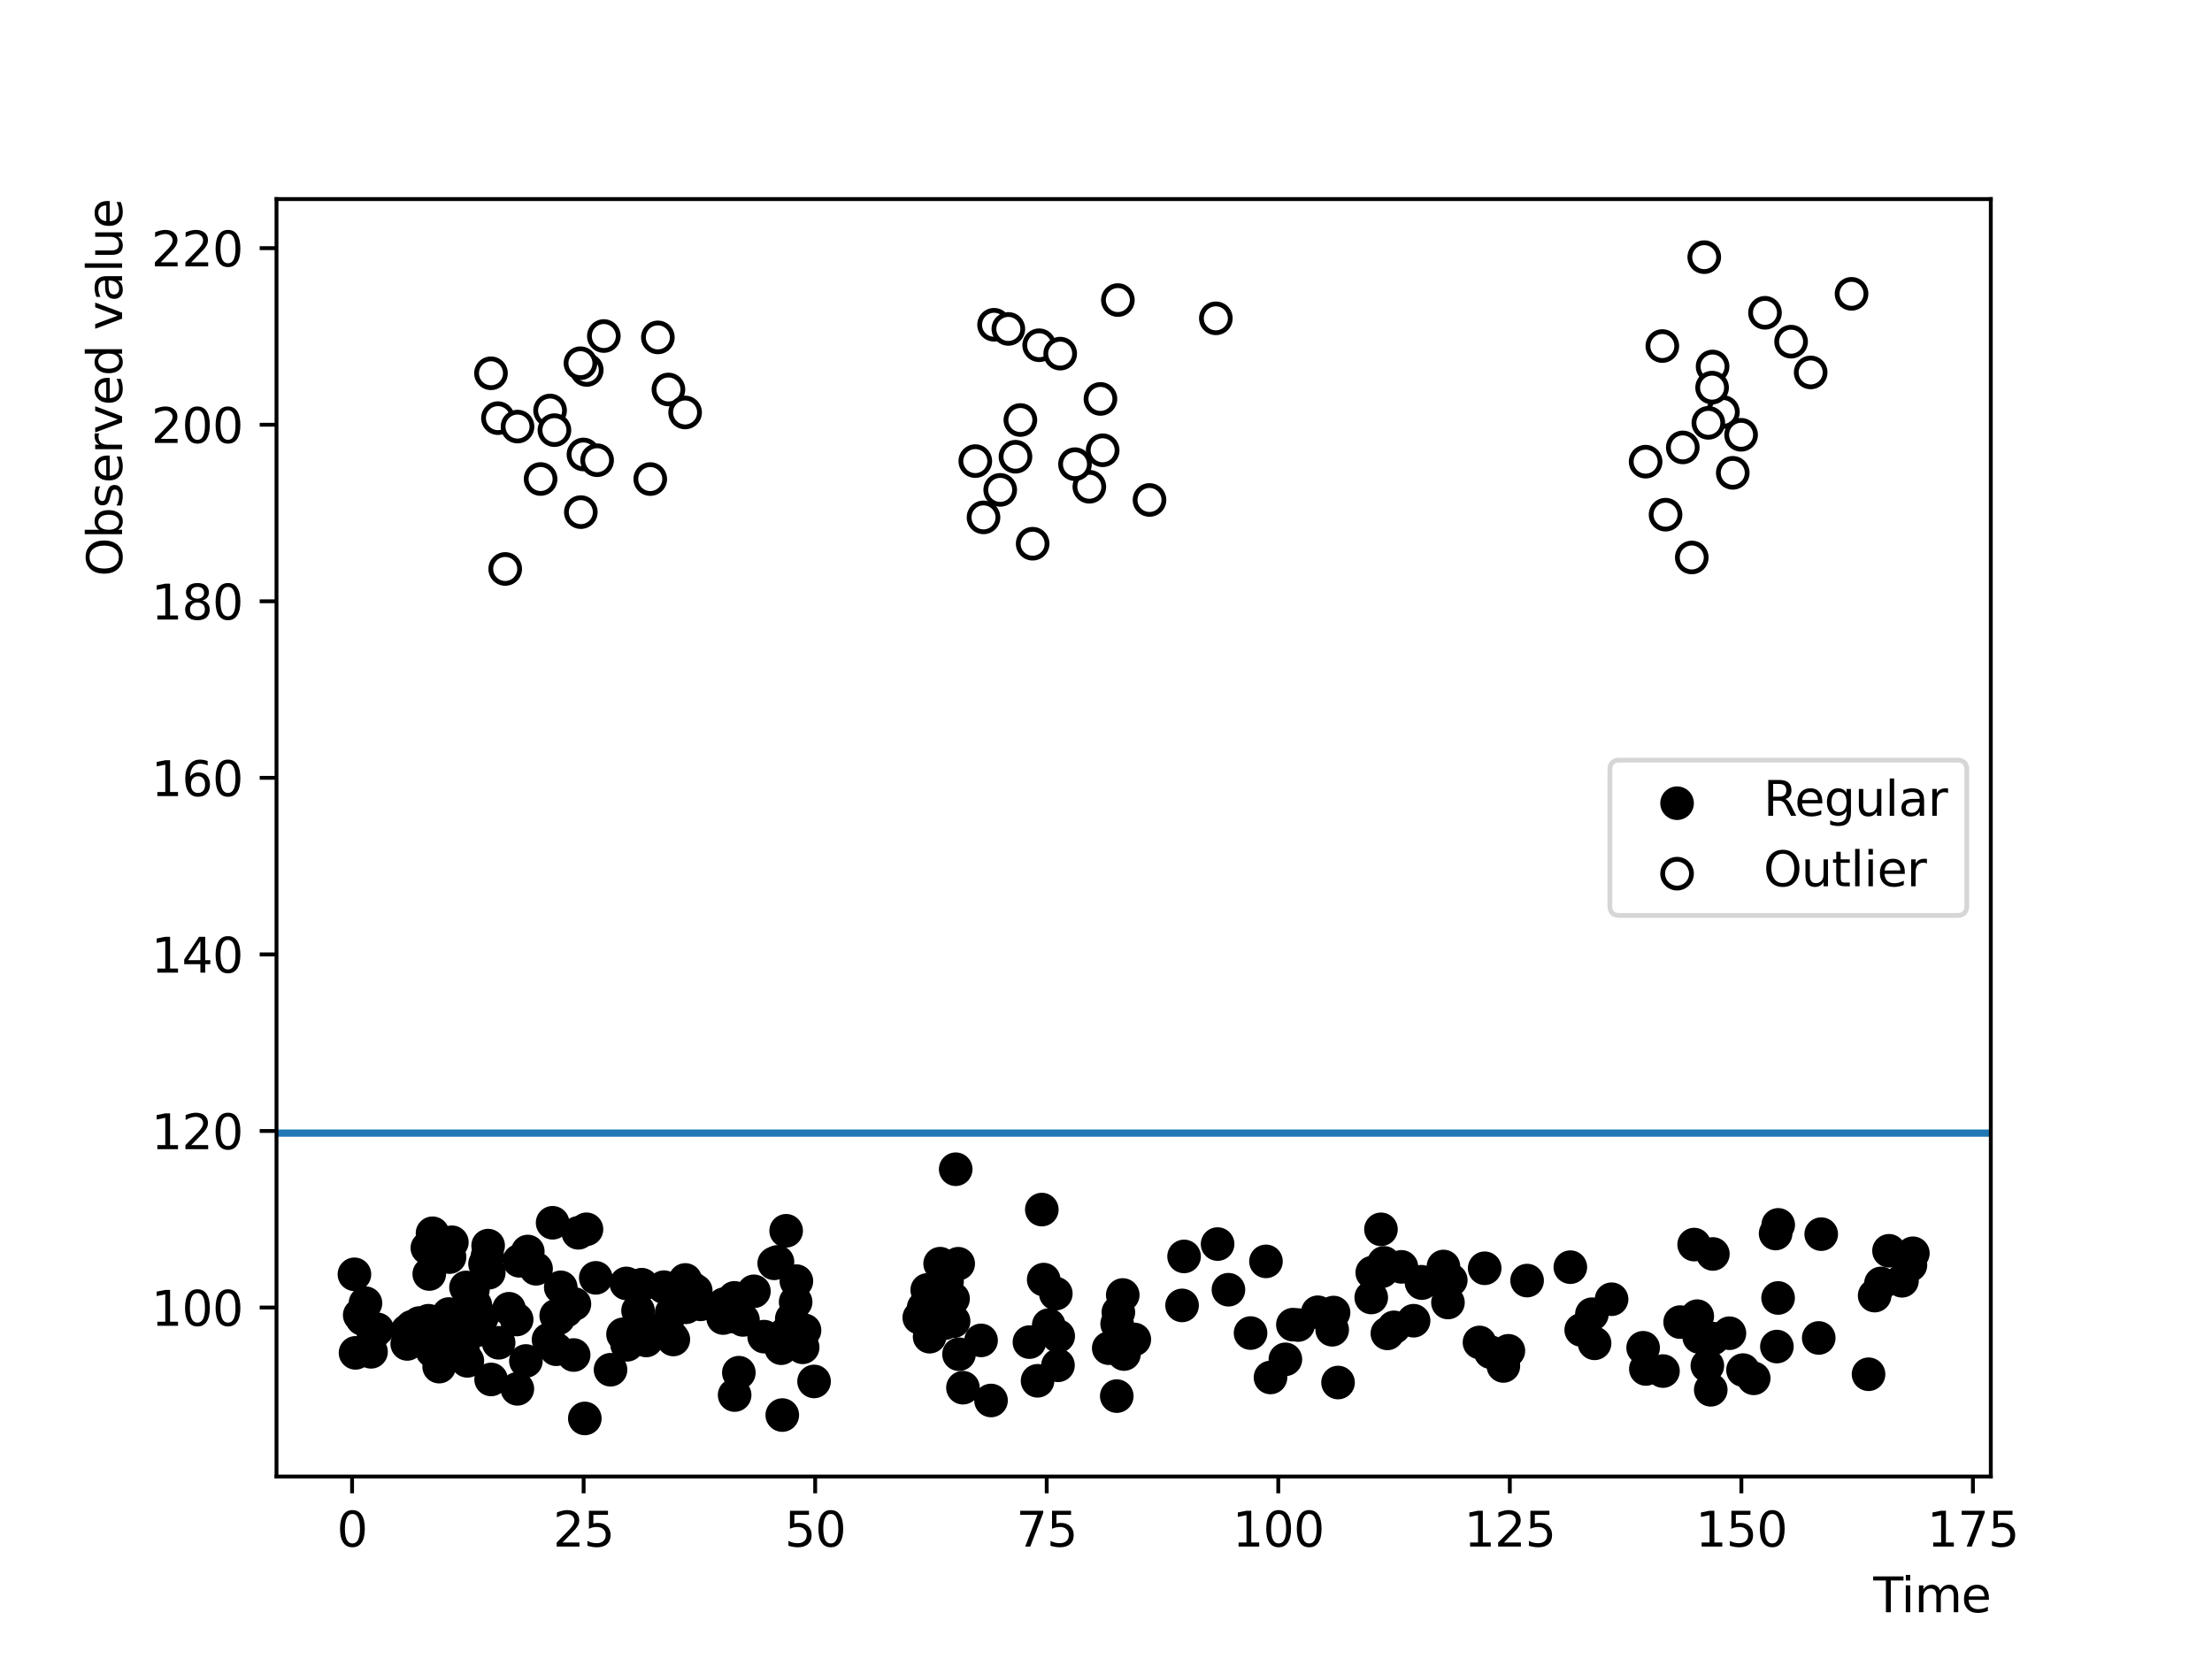 <?xml version="1.0" encoding="utf-8" standalone="no"?>
<!DOCTYPE svg PUBLIC "-//W3C//DTD SVG 1.1//EN"
  "http://www.w3.org/Graphics/SVG/1.1/DTD/svg11.dtd">
<svg xmlns:xlink="http://www.w3.org/1999/xlink" width="460.8pt" height="345.6pt" viewBox="0 0 460.8 345.6" xmlns="http://www.w3.org/2000/svg" version="1.1">
 <defs>
  <style type="text/css">*{stroke-linejoin: round; stroke-linecap: butt}</style>
 </defs>
 <g id="figure_1">
  <g id="patch_1">
   <path d="M 0 345.6 
L 460.8 345.6 
L 460.8 0 
L 0 0 
z
" style="fill: #ffffff"/>
  </g>
  <g id="axes_1">
   <g id="patch_2">
    <path d="M 57.6 307.584 
L 414.72 307.584 
L 414.72 41.472 
L 57.6 41.472 
z
" style="fill: #ffffff"/>
   </g>
   <g id="PathCollection_1">
    <defs>
     <path id="m9632a048ae" d="M 0 3 
C 0.796 3 1.559 2.684 2.121 2.121 
C 2.684 1.559 3 0.796 3 0 
C 3 -0.796 2.684 -1.559 2.121 -2.121 
C 1.559 -2.684 0.796 -3 0 -3 
C -0.796 -3 -1.559 -2.684 -2.121 -2.121 
C -2.684 -1.559 -3 -0.796 -3 0 
C -3 0.796 -2.684 1.559 -2.121 2.121 
C -1.559 2.684 -0.796 3 0 3 
z
" style="stroke: #000000"/>
    </defs>
    <g clip-path="url(#p2bd744129a)">
     <use xlink:href="#m9632a048ae" x="217.029" y="251.977" style="stroke: #000000"/>
     <use xlink:href="#m9632a048ae" x="289.015" y="277.771" style="stroke: #000000"/>
     <use xlink:href="#m9632a048ae" x="356.791" y="278.859" style="stroke: #000000"/>
     <use xlink:href="#m9632a048ae" x="327.129" y="263.974" style="stroke: #000000"/>
     <use xlink:href="#m9632a048ae" x="389.253" y="286.283" style="stroke: #000000"/>
     <use xlink:href="#m9632a048ae" x="353.974" y="278.526" style="stroke: #000000"/>
     <use xlink:href="#m9632a048ae" x="270.416" y="276.029" style="stroke: #000000"/>
     <use xlink:href="#m9632a048ae" x="192.411" y="272.402" style="stroke: #000000"/>
     <use xlink:href="#m9632a048ae" x="379.391" y="257.094" style="stroke: #000000"/>
     <use xlink:href="#m9632a048ae" x="342.861" y="285.181" style="stroke: #000000"/>
     <use xlink:href="#m9632a048ae" x="236.301" y="279.027" style="stroke: #000000"/>
     <use xlink:href="#m9632a048ae" x="301.635" y="271.337" style="stroke: #000000"/>
     <use xlink:href="#m9632a048ae" x="200.6" y="289.082" style="stroke: #000000"/>
     <use xlink:href="#m9632a048ae" x="329.394" y="277.048" style="stroke: #000000"/>
     <use xlink:href="#m9632a048ae" x="300.936" y="265.196" style="stroke: #000000"/>
     <use xlink:href="#m9632a048ae" x="355.671" y="284.5" style="stroke: #000000"/>
     <use xlink:href="#m9632a048ae" x="277.807" y="273.426" style="stroke: #000000"/>
     <use xlink:href="#m9632a048ae" x="197.288" y="266.906" style="stroke: #000000"/>
     <use xlink:href="#m9632a048ae" x="199.089" y="243.573" style="stroke: #000000"/>
     <use xlink:href="#m9632a048ae" x="232.643" y="290.834" style="stroke: #000000"/>
     <use xlink:href="#m9632a048ae" x="365.331" y="287.131" style="stroke: #000000"/>
     <use xlink:href="#m9632a048ae" x="193.161" y="268.72" style="stroke: #000000"/>
     <use xlink:href="#m9632a048ae" x="234.737" y="279.187" style="stroke: #000000"/>
     <use xlink:href="#m9632a048ae" x="332.179" y="279.84" style="stroke: #000000"/>
     <use xlink:href="#m9632a048ae" x="194.433" y="271.164" style="stroke: #000000"/>
     <use xlink:href="#m9632a048ae" x="378.874" y="278.718" style="stroke: #000000"/>
     <use xlink:href="#m9632a048ae" x="294.478" y="275.131" style="stroke: #000000"/>
     <use xlink:href="#m9632a048ae" x="342.296" y="280.765" style="stroke: #000000"/>
     <use xlink:href="#m9632a048ae" x="216.143" y="287.645" style="stroke: #000000"/>
     <use xlink:href="#m9632a048ae" x="396.222" y="266.813" style="stroke: #000000"/>
     <use xlink:href="#m9632a048ae" x="274.524" y="273.368" style="stroke: #000000"/>
     <use xlink:href="#m9632a048ae" x="255.905" y="268.673" style="stroke: #000000"/>
     <use xlink:href="#m9632a048ae" x="287.854" y="264.843" style="stroke: #000000"/>
     <use xlink:href="#m9632a048ae" x="219.948" y="269.484" style="stroke: #000000"/>
     <use xlink:href="#m9632a048ae" x="360.27" y="277.736" style="stroke: #000000"/>
     <use xlink:href="#m9632a048ae" x="288.318" y="263.078" style="stroke: #000000"/>
     <use xlink:href="#m9632a048ae" x="350.003" y="275.416" style="stroke: #000000"/>
     <use xlink:href="#m9632a048ae" x="353.572" y="274.181" style="stroke: #000000"/>
     <use xlink:href="#m9632a048ae" x="393.516" y="260.564" style="stroke: #000000"/>
     <use xlink:href="#m9632a048ae" x="391.83" y="267.363" style="stroke: #000000"/>
     <use xlink:href="#m9632a048ae" x="309.287" y="264.205" style="stroke: #000000"/>
     <use xlink:href="#m9632a048ae" x="264.668" y="286.951" style="stroke: #000000"/>
     <use xlink:href="#m9632a048ae" x="263.724" y="262.767" style="stroke: #000000"/>
     <use xlink:href="#m9632a048ae" x="217.421" y="266.562" style="stroke: #000000"/>
     <use xlink:href="#m9632a048ae" x="230.97" y="280.851" style="stroke: #000000"/>
     <use xlink:href="#m9632a048ae" x="370.409" y="270.389" style="stroke: #000000"/>
     <use xlink:href="#m9632a048ae" x="302.224" y="266.688" style="stroke: #000000"/>
     <use xlink:href="#m9632a048ae" x="193.656" y="278.459" style="stroke: #000000"/>
     <use xlink:href="#m9632a048ae" x="285.655" y="270.288" style="stroke: #000000"/>
     <use xlink:href="#m9632a048ae" x="290.391" y="276.512" style="stroke: #000000"/>
     <use xlink:href="#m9632a048ae" x="196.759" y="275.649" style="stroke: #000000"/>
     <use xlink:href="#m9632a048ae" x="300.698" y="263.833" style="stroke: #000000"/>
     <use xlink:href="#m9632a048ae" x="370.158" y="280.514" style="stroke: #000000"/>
     <use xlink:href="#m9632a048ae" x="313.181" y="284.552" style="stroke: #000000"/>
     <use xlink:href="#m9632a048ae" x="199.779" y="282.113" style="stroke: #000000"/>
     <use xlink:href="#m9632a048ae" x="232.977" y="273.374" style="stroke: #000000"/>
     <use xlink:href="#m9632a048ae" x="234.145" y="282.07" style="stroke: #000000"/>
     <use xlink:href="#m9632a048ae" x="318.122" y="266.769" style="stroke: #000000"/>
     <use xlink:href="#m9632a048ae" x="232.72" y="275.781" style="stroke: #000000"/>
     <use xlink:href="#m9632a048ae" x="204.375" y="279.229" style="stroke: #000000"/>
     <use xlink:href="#m9632a048ae" x="191.502" y="274.484" style="stroke: #000000"/>
     <use xlink:href="#m9632a048ae" x="346.43" y="285.62" style="stroke: #000000"/>
     <use xlink:href="#m9632a048ae" x="390.525" y="269.899" style="stroke: #000000"/>
     <use xlink:href="#m9632a048ae" x="296.099" y="267.012" style="stroke: #000000"/>
     <use xlink:href="#m9632a048ae" x="314.225" y="281.397" style="stroke: #000000"/>
     <use xlink:href="#m9632a048ae" x="253.648" y="259.163" style="stroke: #000000"/>
     <use xlink:href="#m9632a048ae" x="356.381" y="289.521" style="stroke: #000000"/>
     <use xlink:href="#m9632a048ae" x="199.612" y="263.26" style="stroke: #000000"/>
     <use xlink:href="#m9632a048ae" x="214.449" y="279.585" style="stroke: #000000"/>
     <use xlink:href="#m9632a048ae" x="308.204" y="279.656" style="stroke: #000000"/>
     <use xlink:href="#m9632a048ae" x="278.739" y="288.007" style="stroke: #000000"/>
     <use xlink:href="#m9632a048ae" x="277.521" y="277.013" style="stroke: #000000"/>
     <use xlink:href="#m9632a048ae" x="233.89" y="269.771" style="stroke: #000000"/>
     <use xlink:href="#m9632a048ae" x="285.867" y="265.107" style="stroke: #000000"/>
     <use xlink:href="#m9632a048ae" x="352.922" y="259.267" style="stroke: #000000"/>
     <use xlink:href="#m9632a048ae" x="291.941" y="263.911" style="stroke: #000000"/>
     <use xlink:href="#m9632a048ae" x="267.77" y="283.174" style="stroke: #000000"/>
     <use xlink:href="#m9632a048ae" x="195.844" y="263.246" style="stroke: #000000"/>
     <use xlink:href="#m9632a048ae" x="220.445" y="278.336" style="stroke: #000000"/>
     <use xlink:href="#m9632a048ae" x="220.398" y="284.418" style="stroke: #000000"/>
     <use xlink:href="#m9632a048ae" x="335.721" y="270.654" style="stroke: #000000"/>
     <use xlink:href="#m9632a048ae" x="198.655" y="275.224" style="stroke: #000000"/>
     <use xlink:href="#m9632a048ae" x="206.447" y="291.747" style="stroke: #000000"/>
     <use xlink:href="#m9632a048ae" x="260.514" y="277.701" style="stroke: #000000"/>
     <use xlink:href="#m9632a048ae" x="246.246" y="271.94" style="stroke: #000000"/>
     <use xlink:href="#m9632a048ae" x="310.535" y="281.686" style="stroke: #000000"/>
     <use xlink:href="#m9632a048ae" x="198.537" y="270.542" style="stroke: #000000"/>
     <use xlink:href="#m9632a048ae" x="218.471" y="276.039" style="stroke: #000000"/>
     <use xlink:href="#m9632a048ae" x="398.487" y="261.078" style="stroke: #000000"/>
     <use xlink:href="#m9632a048ae" x="246.665" y="261.738" style="stroke: #000000"/>
     <use xlink:href="#m9632a048ae" x="269.33" y="275.95" style="stroke: #000000"/>
     <use xlink:href="#m9632a048ae" x="397.981" y="263.526" style="stroke: #000000"/>
     <use xlink:href="#m9632a048ae" x="287.679" y="256.091" style="stroke: #000000"/>
     <use xlink:href="#m9632a048ae" x="331.618" y="273.777" style="stroke: #000000"/>
     <use xlink:href="#m9632a048ae" x="363.098" y="285.416" style="stroke: #000000"/>
     <use xlink:href="#m9632a048ae" x="356.821" y="261.224" style="stroke: #000000"/>
     <use xlink:href="#m9632a048ae" x="296.197" y="267.294" style="stroke: #000000"/>
     <use xlink:href="#m9632a048ae" x="370.435" y="255.165" style="stroke: #000000"/>
     <use xlink:href="#m9632a048ae" x="369.893" y="256.966" style="stroke: #000000"/>
     <use xlink:href="#m9632a048ae" x="197.329" y="273.852" style="stroke: #000000"/>
     <use xlink:href="#m9632a048ae" x="89.256" y="275.132" style="stroke: #000000"/>
     <use xlink:href="#m9632a048ae" x="74.935" y="273.965" style="stroke: #000000"/>
     <use xlink:href="#m9632a048ae" x="133.64" y="267.689" style="stroke: #000000"/>
     <use xlink:href="#m9632a048ae" x="115.856" y="281.075" style="stroke: #000000"/>
     <use xlink:href="#m9632a048ae" x="109.952" y="260.712" style="stroke: #000000"/>
     <use xlink:href="#m9632a048ae" x="144.944" y="268.895" style="stroke: #000000"/>
     <use xlink:href="#m9632a048ae" x="75.498" y="274.755" style="stroke: #000000"/>
     <use xlink:href="#m9632a048ae" x="94.132" y="258.785" style="stroke: #000000"/>
     <use xlink:href="#m9632a048ae" x="93.649" y="261.876" style="stroke: #000000"/>
     <use xlink:href="#m9632a048ae" x="167.211" y="280.673" style="stroke: #000000"/>
     <use xlink:href="#m9632a048ae" x="154.777" y="274.965" style="stroke: #000000"/>
     <use xlink:href="#m9632a048ae" x="99.031" y="271.881" style="stroke: #000000"/>
     <use xlink:href="#m9632a048ae" x="116.297" y="274.651" style="stroke: #000000"/>
     <use xlink:href="#m9632a048ae" x="100.37" y="274.479" style="stroke: #000000"/>
     <use xlink:href="#m9632a048ae" x="115.12" y="254.726" style="stroke: #000000"/>
     <use xlink:href="#m9632a048ae" x="121.828" y="295.488" style="stroke: #000000"/>
     <use xlink:href="#m9632a048ae" x="139.911" y="273.453" style="stroke: #000000"/>
     <use xlink:href="#m9632a048ae" x="108.179" y="262.646" style="stroke: #000000"/>
     <use xlink:href="#m9632a048ae" x="119.662" y="271.649" style="stroke: #000000"/>
     <use xlink:href="#m9632a048ae" x="165.747" y="271.229" style="stroke: #000000"/>
     <use xlink:href="#m9632a048ae" x="167.596" y="277.127" style="stroke: #000000"/>
     <use xlink:href="#m9632a048ae" x="90.524" y="278.862" style="stroke: #000000"/>
     <use xlink:href="#m9632a048ae" x="119.506" y="282.276" style="stroke: #000000"/>
     <use xlink:href="#m9632a048ae" x="84.835" y="279.965" style="stroke: #000000"/>
     <use xlink:href="#m9632a048ae" x="90.103" y="256.909" style="stroke: #000000"/>
     <use xlink:href="#m9632a048ae" x="77.296" y="281.606" style="stroke: #000000"/>
     <use xlink:href="#m9632a048ae" x="153.916" y="285.956" style="stroke: #000000"/>
     <use xlink:href="#m9632a048ae" x="92.184" y="279.815" style="stroke: #000000"/>
     <use xlink:href="#m9632a048ae" x="129.786" y="277.959" style="stroke: #000000"/>
     <use xlink:href="#m9632a048ae" x="117.945" y="273.058" style="stroke: #000000"/>
     <use xlink:href="#m9632a048ae" x="85.818" y="276.388" style="stroke: #000000"/>
     <use xlink:href="#m9632a048ae" x="84.87" y="277.223" style="stroke: #000000"/>
     <use xlink:href="#m9632a048ae" x="89.028" y="259.974" style="stroke: #000000"/>
     <use xlink:href="#m9632a048ae" x="101.817" y="265.129" style="stroke: #000000"/>
     <use xlink:href="#m9632a048ae" x="164.728" y="278.803" style="stroke: #000000"/>
     <use xlink:href="#m9632a048ae" x="153.038" y="290.614" style="stroke: #000000"/>
     <use xlink:href="#m9632a048ae" x="97.077" y="268.196" style="stroke: #000000"/>
     <use xlink:href="#m9632a048ae" x="99.337" y="277.134" style="stroke: #000000"/>
     <use xlink:href="#m9632a048ae" x="163.769" y="256.395" style="stroke: #000000"/>
     <use xlink:href="#m9632a048ae" x="73.833" y="265.461" style="stroke: #000000"/>
     <use xlink:href="#m9632a048ae" x="98.968" y="276.732" style="stroke: #000000"/>
     <use xlink:href="#m9632a048ae" x="161.283" y="263.176" style="stroke: #000000"/>
     <use xlink:href="#m9632a048ae" x="77.791" y="277.728" style="stroke: #000000"/>
     <use xlink:href="#m9632a048ae" x="159.181" y="278.446" style="stroke: #000000"/>
     <use xlink:href="#m9632a048ae" x="96.032" y="274.367" style="stroke: #000000"/>
     <use xlink:href="#m9632a048ae" x="145.936" y="271.718" style="stroke: #000000"/>
     <use xlink:href="#m9632a048ae" x="114.269" y="279.069" style="stroke: #000000"/>
     <use xlink:href="#m9632a048ae" x="140.271" y="279.04" style="stroke: #000000"/>
     <use xlink:href="#m9632a048ae" x="142.766" y="266.634" style="stroke: #000000"/>
     <use xlink:href="#m9632a048ae" x="144.039" y="268.264" style="stroke: #000000"/>
     <use xlink:href="#m9632a048ae" x="120.48" y="256.816" style="stroke: #000000"/>
     <use xlink:href="#m9632a048ae" x="90.063" y="281.417" style="stroke: #000000"/>
     <use xlink:href="#m9632a048ae" x="134.634" y="279.247" style="stroke: #000000"/>
     <use xlink:href="#m9632a048ae" x="161.962" y="262.88" style="stroke: #000000"/>
     <use xlink:href="#m9632a048ae" x="115.867" y="274.071" style="stroke: #000000"/>
     <use xlink:href="#m9632a048ae" x="162.738" y="280.856" style="stroke: #000000"/>
     <use xlink:href="#m9632a048ae" x="139.883" y="278.476" style="stroke: #000000"/>
     <use xlink:href="#m9632a048ae" x="78.586" y="276.914" style="stroke: #000000"/>
     <use xlink:href="#m9632a048ae" x="98.526" y="268.62" style="stroke: #000000"/>
     <use xlink:href="#m9632a048ae" x="74.064" y="281.826" style="stroke: #000000"/>
     <use xlink:href="#m9632a048ae" x="133.703" y="267.64" style="stroke: #000000"/>
     <use xlink:href="#m9632a048ae" x="95.287" y="279.525" style="stroke: #000000"/>
     <use xlink:href="#m9632a048ae" x="122.175" y="256.082" style="stroke: #000000"/>
     <use xlink:href="#m9632a048ae" x="164.946" y="274.722" style="stroke: #000000"/>
     <use xlink:href="#m9632a048ae" x="152.036" y="274.272" style="stroke: #000000"/>
     <use xlink:href="#m9632a048ae" x="91.486" y="284.693" style="stroke: #000000"/>
     <use xlink:href="#m9632a048ae" x="130.642" y="280.147" style="stroke: #000000"/>
     <use xlink:href="#m9632a048ae" x="101.535" y="261.724" style="stroke: #000000"/>
     <use xlink:href="#m9632a048ae" x="107.772" y="289.321" style="stroke: #000000"/>
     <use xlink:href="#m9632a048ae" x="101.687" y="259.486" style="stroke: #000000"/>
     <use xlink:href="#m9632a048ae" x="116.815" y="268.176" style="stroke: #000000"/>
     <use xlink:href="#m9632a048ae" x="150.645" y="274.572" style="stroke: #000000"/>
     <use xlink:href="#m9632a048ae" x="96.491" y="281.496" style="stroke: #000000"/>
     <use xlink:href="#m9632a048ae" x="109.552" y="283.514" style="stroke: #000000"/>
     <use xlink:href="#m9632a048ae" x="102.305" y="287.364" style="stroke: #000000"/>
     <use xlink:href="#m9632a048ae" x="132.919" y="273.029" style="stroke: #000000"/>
     <use xlink:href="#m9632a048ae" x="165.903" y="266.883" style="stroke: #000000"/>
     <use xlink:href="#m9632a048ae" x="106.037" y="272.638" style="stroke: #000000"/>
     <use xlink:href="#m9632a048ae" x="157.051" y="269.004" style="stroke: #000000"/>
     <use xlink:href="#m9632a048ae" x="138.307" y="268.139" style="stroke: #000000"/>
     <use xlink:href="#m9632a048ae" x="137.884" y="276.826" style="stroke: #000000"/>
     <use xlink:href="#m9632a048ae" x="132.321" y="277.459" style="stroke: #000000"/>
     <use xlink:href="#m9632a048ae" x="124.113" y="266.2" style="stroke: #000000"/>
     <use xlink:href="#m9632a048ae" x="142.902" y="272.332" style="stroke: #000000"/>
     <use xlink:href="#m9632a048ae" x="127.185" y="285.342" style="stroke: #000000"/>
     <use xlink:href="#m9632a048ae" x="162.964" y="294.783" style="stroke: #000000"/>
     <use xlink:href="#m9632a048ae" x="152.997" y="270.371" style="stroke: #000000"/>
     <use xlink:href="#m9632a048ae" x="89.421" y="265.4" style="stroke: #000000"/>
     <use xlink:href="#m9632a048ae" x="76.134" y="271.474" style="stroke: #000000"/>
     <use xlink:href="#m9632a048ae" x="103.876" y="279.726" style="stroke: #000000"/>
     <use xlink:href="#m9632a048ae" x="150.837" y="271.675" style="stroke: #000000"/>
     <use xlink:href="#m9632a048ae" x="107.632" y="274.877" style="stroke: #000000"/>
     <use xlink:href="#m9632a048ae" x="111.673" y="264.314" style="stroke: #000000"/>
     <use xlink:href="#m9632a048ae" x="130.478" y="267.362" style="stroke: #000000"/>
     <use xlink:href="#m9632a048ae" x="93.499" y="273.737" style="stroke: #000000"/>
     <use xlink:href="#m9632a048ae" x="87.334" y="275.611" style="stroke: #000000"/>
     <use xlink:href="#m9632a048ae" x="101.043" y="263.302" style="stroke: #000000"/>
     <use xlink:href="#m9632a048ae" x="163.58" y="277.846" style="stroke: #000000"/>
     <use xlink:href="#m9632a048ae" x="97.359" y="283.492" style="stroke: #000000"/>
     <use xlink:href="#m9632a048ae" x="169.586" y="287.779" style="stroke: #000000"/>
    </g>
   </g>
   <g id="PathCollection_2">
    <defs>
     <path id="mab797da2e3" d="M 0 3 
C 0.796 3 1.559 2.684 2.121 2.121 
C 2.684 1.559 3 0.796 3 0 
C 3 -0.796 2.684 -1.559 2.121 -2.121 
C 1.559 -2.684 0.796 -3 0 -3 
C -0.796 -3 -1.559 -2.684 -2.121 -2.121 
C -2.684 -1.559 -3 -0.796 -3 0 
C -3 0.796 -2.684 1.559 -2.121 2.121 
C -1.559 2.684 -0.796 3 0 3 
z
" style="stroke: #000000"/>
    </defs>
    <g clip-path="url(#p2bd744129a)">
     <use xlink:href="#mab797da2e3" x="358.918" y="85.825" style="fill: #ffffff; stroke: #000000"/>
     <use xlink:href="#mab797da2e3" x="122.235" y="77.07" style="fill: #ffffff; stroke: #000000"/>
     <use xlink:href="#mab797da2e3" x="367.679" y="65.161" style="fill: #ffffff; stroke: #000000"/>
     <use xlink:href="#mab797da2e3" x="226.93" y="101.4" style="fill: #ffffff; stroke: #000000"/>
     <use xlink:href="#mab797da2e3" x="139.248" y="81.137" style="fill: #ffffff; stroke: #000000"/>
     <use xlink:href="#mab797da2e3" x="215.121" y="113.267" style="fill: #ffffff; stroke: #000000"/>
     <use xlink:href="#mab797da2e3" x="350.557" y="93.203" style="fill: #ffffff; stroke: #000000"/>
     <use xlink:href="#mab797da2e3" x="239.464" y="104.151" style="fill: #ffffff; stroke: #000000"/>
     <use xlink:href="#mab797da2e3" x="121.546" y="94.675" style="fill: #ffffff; stroke: #000000"/>
     <use xlink:href="#mab797da2e3" x="355.882" y="88.085" style="fill: #ffffff; stroke: #000000"/>
     <use xlink:href="#mab797da2e3" x="114.594" y="85.515" style="fill: #ffffff; stroke: #000000"/>
     <use xlink:href="#mab797da2e3" x="207.081" y="67.656" style="fill: #ffffff; stroke: #000000"/>
     <use xlink:href="#mab797da2e3" x="253.284" y="66.312" style="fill: #ffffff; stroke: #000000"/>
     <use xlink:href="#mab797da2e3" x="362.703" y="90.574" style="fill: #ffffff; stroke: #000000"/>
     <use xlink:href="#mab797da2e3" x="102.281" y="77.761" style="fill: #ffffff; stroke: #000000"/>
     <use xlink:href="#mab797da2e3" x="342.812" y="96.172" style="fill: #ffffff; stroke: #000000"/>
     <use xlink:href="#mab797da2e3" x="229.708" y="93.8" style="fill: #ffffff; stroke: #000000"/>
     <use xlink:href="#mab797da2e3" x="120.998" y="106.688" style="fill: #ffffff; stroke: #000000"/>
     <use xlink:href="#mab797da2e3" x="373.117" y="71.177" style="fill: #ffffff; stroke: #000000"/>
     <use xlink:href="#mab797da2e3" x="208.362" y="102.052" style="fill: #ffffff; stroke: #000000"/>
     <use xlink:href="#mab797da2e3" x="229.243" y="83.103" style="fill: #ffffff; stroke: #000000"/>
     <use xlink:href="#mab797da2e3" x="360.968" y="98.5" style="fill: #ffffff; stroke: #000000"/>
     <use xlink:href="#mab797da2e3" x="103.73" y="87.108" style="fill: #ffffff; stroke: #000000"/>
     <use xlink:href="#mab797da2e3" x="124.391" y="95.872" style="fill: #ffffff; stroke: #000000"/>
     <use xlink:href="#mab797da2e3" x="377.198" y="77.585" style="fill: #ffffff; stroke: #000000"/>
     <use xlink:href="#mab797da2e3" x="210.056" y="68.521" style="fill: #ffffff; stroke: #000000"/>
     <use xlink:href="#mab797da2e3" x="356.765" y="76.348" style="fill: #ffffff; stroke: #000000"/>
     <use xlink:href="#mab797da2e3" x="107.812" y="88.863" style="fill: #ffffff; stroke: #000000"/>
     <use xlink:href="#mab797da2e3" x="223.94" y="96.699" style="fill: #ffffff; stroke: #000000"/>
     <use xlink:href="#mab797da2e3" x="203.171" y="96.056" style="fill: #ffffff; stroke: #000000"/>
     <use xlink:href="#mab797da2e3" x="232.874" y="62.506" style="fill: #ffffff; stroke: #000000"/>
     <use xlink:href="#mab797da2e3" x="346.966" y="107.217" style="fill: #ffffff; stroke: #000000"/>
     <use xlink:href="#mab797da2e3" x="216.477" y="71.921" style="fill: #ffffff; stroke: #000000"/>
     <use xlink:href="#mab797da2e3" x="212.562" y="87.497" style="fill: #ffffff; stroke: #000000"/>
     <use xlink:href="#mab797da2e3" x="142.722" y="85.924" style="fill: #ffffff; stroke: #000000"/>
     <use xlink:href="#mab797da2e3" x="105.245" y="118.525" style="fill: #ffffff; stroke: #000000"/>
     <use xlink:href="#mab797da2e3" x="211.544" y="95.147" style="fill: #ffffff; stroke: #000000"/>
     <use xlink:href="#mab797da2e3" x="125.789" y="70.001" style="fill: #ffffff; stroke: #000000"/>
     <use xlink:href="#mab797da2e3" x="352.429" y="116.132" style="fill: #ffffff; stroke: #000000"/>
     <use xlink:href="#mab797da2e3" x="220.859" y="73.668" style="fill: #ffffff; stroke: #000000"/>
     <use xlink:href="#mab797da2e3" x="135.462" y="99.798" style="fill: #ffffff; stroke: #000000"/>
     <use xlink:href="#mab797da2e3" x="115.498" y="89.606" style="fill: #ffffff; stroke: #000000"/>
     <use xlink:href="#mab797da2e3" x="385.711" y="61.209" style="fill: #ffffff; stroke: #000000"/>
     <use xlink:href="#mab797da2e3" x="356.662" y="80.75" style="fill: #ffffff; stroke: #000000"/>
     <use xlink:href="#mab797da2e3" x="112.617" y="99.786" style="fill: #ffffff; stroke: #000000"/>
     <use xlink:href="#mab797da2e3" x="355.029" y="53.568" style="fill: #ffffff; stroke: #000000"/>
     <use xlink:href="#mab797da2e3" x="120.919" y="75.669" style="fill: #ffffff; stroke: #000000"/>
     <use xlink:href="#mab797da2e3" x="204.885" y="107.779" style="fill: #ffffff; stroke: #000000"/>
     <use xlink:href="#mab797da2e3" x="346.294" y="72.087" style="fill: #ffffff; stroke: #000000"/>
     <use xlink:href="#mab797da2e3" x="137.044" y="70.285" style="fill: #ffffff; stroke: #000000"/>
    </g>
   </g>
   <g id="matplotlib.axis_1">
    <g id="xtick_1">
     <g id="line2d_1">
      <defs>
       <path id="m72091ffd8e" d="M 0 0 
L 0 3.5 
" style="stroke: #000000; stroke-width: 0.8"/>
      </defs>
      <g>
       <use xlink:href="#m72091ffd8e" x="73.344" y="307.584" style="stroke: #000000; stroke-width: 0.8"/>
      </g>
     </g>
     <g id="text_1">
      <!-- 0 -->
      <g transform="translate(70.163 322.182) scale(0.1 -0.1)">
       <defs>
        <path id="DejaVuSans-30" d="M 2034 4250 
Q 1547 4250 1301 3770 
Q 1056 3291 1056 2328 
Q 1056 1369 1301 889 
Q 1547 409 2034 409 
Q 2525 409 2770 889 
Q 3016 1369 3016 2328 
Q 3016 3291 2770 3770 
Q 2525 4250 2034 4250 
z
M 2034 4750 
Q 2819 4750 3233 4129 
Q 3647 3509 3647 2328 
Q 3647 1150 3233 529 
Q 2819 -91 2034 -91 
Q 1250 -91 836 529 
Q 422 1150 422 2328 
Q 422 3509 836 4129 
Q 1250 4750 2034 4750 
z
" transform="scale(0.016)"/>
       </defs>
       <use xlink:href="#DejaVuSans-30"/>
      </g>
     </g>
    </g>
    <g id="xtick_2">
     <g id="line2d_2">
      <g>
       <use xlink:href="#m72091ffd8e" x="121.58" y="307.584" style="stroke: #000000; stroke-width: 0.8"/>
      </g>
     </g>
     <g id="text_2">
      <!-- 25 -->
      <g transform="translate(115.217 322.182) scale(0.1 -0.1)">
       <defs>
        <path id="DejaVuSans-32" d="M 1228 531 
L 3431 531 
L 3431 0 
L 469 0 
L 469 531 
Q 828 903 1448 1529 
Q 2069 2156 2228 2338 
Q 2531 2678 2651 2914 
Q 2772 3150 2772 3378 
Q 2772 3750 2511 3984 
Q 2250 4219 1831 4219 
Q 1534 4219 1204 4116 
Q 875 4013 500 3803 
L 500 4441 
Q 881 4594 1212 4672 
Q 1544 4750 1819 4750 
Q 2544 4750 2975 4387 
Q 3406 4025 3406 3419 
Q 3406 3131 3298 2873 
Q 3191 2616 2906 2266 
Q 2828 2175 2409 1742 
Q 1991 1309 1228 531 
z
" transform="scale(0.016)"/>
        <path id="DejaVuSans-35" d="M 691 4666 
L 3169 4666 
L 3169 4134 
L 1269 4134 
L 1269 2991 
Q 1406 3038 1543 3061 
Q 1681 3084 1819 3084 
Q 2600 3084 3056 2656 
Q 3513 2228 3513 1497 
Q 3513 744 3044 326 
Q 2575 -91 1722 -91 
Q 1428 -91 1123 -41 
Q 819 9 494 109 
L 494 744 
Q 775 591 1075 516 
Q 1375 441 1709 441 
Q 2250 441 2565 725 
Q 2881 1009 2881 1497 
Q 2881 1984 2565 2268 
Q 2250 2553 1709 2553 
Q 1456 2553 1204 2497 
Q 953 2441 691 2322 
L 691 4666 
z
" transform="scale(0.016)"/>
       </defs>
       <use xlink:href="#DejaVuSans-32"/>
       <use xlink:href="#DejaVuSans-35" x="63.623"/>
      </g>
     </g>
    </g>
    <g id="xtick_3">
     <g id="line2d_3">
      <g>
       <use xlink:href="#m72091ffd8e" x="169.816" y="307.584" style="stroke: #000000; stroke-width: 0.8"/>
      </g>
     </g>
     <g id="text_3">
      <!-- 50 -->
      <g transform="translate(163.453 322.182) scale(0.1 -0.1)">
       <use xlink:href="#DejaVuSans-35"/>
       <use xlink:href="#DejaVuSans-30" x="63.623"/>
      </g>
     </g>
    </g>
    <g id="xtick_4">
     <g id="line2d_4">
      <g>
       <use xlink:href="#m72091ffd8e" x="218.051" y="307.584" style="stroke: #000000; stroke-width: 0.8"/>
      </g>
     </g>
     <g id="text_4">
      <!-- 75 -->
      <g transform="translate(211.689 322.182) scale(0.1 -0.1)">
       <defs>
        <path id="DejaVuSans-37" d="M 525 4666 
L 3525 4666 
L 3525 4397 
L 1831 0 
L 1172 0 
L 2766 4134 
L 525 4134 
L 525 4666 
z
" transform="scale(0.016)"/>
       </defs>
       <use xlink:href="#DejaVuSans-37"/>
       <use xlink:href="#DejaVuSans-35" x="63.623"/>
      </g>
     </g>
    </g>
    <g id="xtick_5">
     <g id="line2d_5">
      <g>
       <use xlink:href="#m72091ffd8e" x="266.287" y="307.584" style="stroke: #000000; stroke-width: 0.8"/>
      </g>
     </g>
     <g id="text_5">
      <!-- 100 -->
      <g transform="translate(256.744 322.182) scale(0.1 -0.1)">
       <defs>
        <path id="DejaVuSans-31" d="M 794 531 
L 1825 531 
L 1825 4091 
L 703 3866 
L 703 4441 
L 1819 4666 
L 2450 4666 
L 2450 531 
L 3481 531 
L 3481 0 
L 794 0 
L 794 531 
z
" transform="scale(0.016)"/>
       </defs>
       <use xlink:href="#DejaVuSans-31"/>
       <use xlink:href="#DejaVuSans-30" x="63.623"/>
       <use xlink:href="#DejaVuSans-30" x="127.246"/>
      </g>
     </g>
    </g>
    <g id="xtick_6">
     <g id="line2d_6">
      <g>
       <use xlink:href="#m72091ffd8e" x="314.523" y="307.584" style="stroke: #000000; stroke-width: 0.8"/>
      </g>
     </g>
     <g id="text_6">
      <!-- 125 -->
      <g transform="translate(304.979 322.182) scale(0.1 -0.1)">
       <use xlink:href="#DejaVuSans-31"/>
       <use xlink:href="#DejaVuSans-32" x="63.623"/>
       <use xlink:href="#DejaVuSans-35" x="127.246"/>
      </g>
     </g>
    </g>
    <g id="xtick_7">
     <g id="line2d_7">
      <g>
       <use xlink:href="#m72091ffd8e" x="362.759" y="307.584" style="stroke: #000000; stroke-width: 0.8"/>
      </g>
     </g>
     <g id="text_7">
      <!-- 150 -->
      <g transform="translate(353.215 322.182) scale(0.1 -0.1)">
       <use xlink:href="#DejaVuSans-31"/>
       <use xlink:href="#DejaVuSans-35" x="63.623"/>
       <use xlink:href="#DejaVuSans-30" x="127.246"/>
      </g>
     </g>
    </g>
    <g id="xtick_8">
     <g id="line2d_8">
      <g>
       <use xlink:href="#m72091ffd8e" x="410.995" y="307.584" style="stroke: #000000; stroke-width: 0.8"/>
      </g>
     </g>
     <g id="text_8">
      <!-- 175 -->
      <g transform="translate(401.451 322.182) scale(0.1 -0.1)">
       <use xlink:href="#DejaVuSans-31"/>
       <use xlink:href="#DejaVuSans-37" x="63.623"/>
       <use xlink:href="#DejaVuSans-35" x="127.246"/>
      </g>
     </g>
    </g>
    <g id="text_9">
     <!-- Time -->
     <g transform="translate(390.253 335.861) scale(0.1 -0.1)">
      <defs>
       <path id="DejaVuSans-54" d="M -19 4666 
L 3928 4666 
L 3928 4134 
L 2272 4134 
L 2272 0 
L 1638 0 
L 1638 4134 
L -19 4134 
L -19 4666 
z
" transform="scale(0.016)"/>
       <path id="DejaVuSans-69" d="M 603 3500 
L 1178 3500 
L 1178 0 
L 603 0 
L 603 3500 
z
M 603 4863 
L 1178 4863 
L 1178 4134 
L 603 4134 
L 603 4863 
z
" transform="scale(0.016)"/>
       <path id="DejaVuSans-6d" d="M 3328 2828 
Q 3544 3216 3844 3400 
Q 4144 3584 4550 3584 
Q 5097 3584 5394 3201 
Q 5691 2819 5691 2113 
L 5691 0 
L 5113 0 
L 5113 2094 
Q 5113 2597 4934 2840 
Q 4756 3084 4391 3084 
Q 3944 3084 3684 2787 
Q 3425 2491 3425 1978 
L 3425 0 
L 2847 0 
L 2847 2094 
Q 2847 2600 2669 2842 
Q 2491 3084 2119 3084 
Q 1678 3084 1418 2786 
Q 1159 2488 1159 1978 
L 1159 0 
L 581 0 
L 581 3500 
L 1159 3500 
L 1159 2956 
Q 1356 3278 1631 3431 
Q 1906 3584 2284 3584 
Q 2666 3584 2933 3390 
Q 3200 3197 3328 2828 
z
" transform="scale(0.016)"/>
       <path id="DejaVuSans-65" d="M 3597 1894 
L 3597 1613 
L 953 1613 
Q 991 1019 1311 708 
Q 1631 397 2203 397 
Q 2534 397 2845 478 
Q 3156 559 3463 722 
L 3463 178 
Q 3153 47 2828 -22 
Q 2503 -91 2169 -91 
Q 1331 -91 842 396 
Q 353 884 353 1716 
Q 353 2575 817 3079 
Q 1281 3584 2069 3584 
Q 2775 3584 3186 3129 
Q 3597 2675 3597 1894 
z
M 3022 2063 
Q 3016 2534 2758 2815 
Q 2500 3097 2075 3097 
Q 1594 3097 1305 2825 
Q 1016 2553 972 2059 
L 3022 2063 
z
" transform="scale(0.016)"/>
      </defs>
      <use xlink:href="#DejaVuSans-54"/>
      <use xlink:href="#DejaVuSans-69" x="57.959"/>
      <use xlink:href="#DejaVuSans-6d" x="85.742"/>
      <use xlink:href="#DejaVuSans-65" x="183.154"/>
     </g>
    </g>
   </g>
   <g id="matplotlib.axis_2">
    <g id="ytick_1">
     <g id="line2d_9">
      <defs>
       <path id="m4bacf3d803" d="M 0 0 
L -3.5 0 
" style="stroke: #000000; stroke-width: 0.8"/>
      </defs>
      <g>
       <use xlink:href="#m4bacf3d803" x="57.6" y="272.382" style="stroke: #000000; stroke-width: 0.8"/>
      </g>
     </g>
     <g id="text_10">
      <!-- 100 -->
      <g transform="translate(31.512 276.181) scale(0.1 -0.1)">
       <use xlink:href="#DejaVuSans-31"/>
       <use xlink:href="#DejaVuSans-30" x="63.623"/>
       <use xlink:href="#DejaVuSans-30" x="127.246"/>
      </g>
     </g>
    </g>
    <g id="ytick_2">
     <g id="line2d_10">
      <g>
       <use xlink:href="#m4bacf3d803" x="57.6" y="235.601" style="stroke: #000000; stroke-width: 0.8"/>
      </g>
     </g>
     <g id="text_11">
      <!-- 120 -->
      <g transform="translate(31.512 239.4) scale(0.1 -0.1)">
       <use xlink:href="#DejaVuSans-31"/>
       <use xlink:href="#DejaVuSans-32" x="63.623"/>
       <use xlink:href="#DejaVuSans-30" x="127.246"/>
      </g>
     </g>
    </g>
    <g id="ytick_3">
     <g id="line2d_11">
      <g>
       <use xlink:href="#m4bacf3d803" x="57.6" y="198.82" style="stroke: #000000; stroke-width: 0.8"/>
      </g>
     </g>
     <g id="text_12">
      <!-- 140 -->
      <g transform="translate(31.512 202.619) scale(0.1 -0.1)">
       <defs>
        <path id="DejaVuSans-34" d="M 2419 4116 
L 825 1625 
L 2419 1625 
L 2419 4116 
z
M 2253 4666 
L 3047 4666 
L 3047 1625 
L 3713 1625 
L 3713 1100 
L 3047 1100 
L 3047 0 
L 2419 0 
L 2419 1100 
L 313 1100 
L 313 1709 
L 2253 4666 
z
" transform="scale(0.016)"/>
       </defs>
       <use xlink:href="#DejaVuSans-31"/>
       <use xlink:href="#DejaVuSans-34" x="63.623"/>
       <use xlink:href="#DejaVuSans-30" x="127.246"/>
      </g>
     </g>
    </g>
    <g id="ytick_4">
     <g id="line2d_12">
      <g>
       <use xlink:href="#m4bacf3d803" x="57.6" y="162.039" style="stroke: #000000; stroke-width: 0.8"/>
      </g>
     </g>
     <g id="text_13">
      <!-- 160 -->
      <g transform="translate(31.512 165.838) scale(0.1 -0.1)">
       <defs>
        <path id="DejaVuSans-36" d="M 2113 2584 
Q 1688 2584 1439 2293 
Q 1191 2003 1191 1497 
Q 1191 994 1439 701 
Q 1688 409 2113 409 
Q 2538 409 2786 701 
Q 3034 994 3034 1497 
Q 3034 2003 2786 2293 
Q 2538 2584 2113 2584 
z
M 3366 4563 
L 3366 3988 
Q 3128 4100 2886 4159 
Q 2644 4219 2406 4219 
Q 1781 4219 1451 3797 
Q 1122 3375 1075 2522 
Q 1259 2794 1537 2939 
Q 1816 3084 2150 3084 
Q 2853 3084 3261 2657 
Q 3669 2231 3669 1497 
Q 3669 778 3244 343 
Q 2819 -91 2113 -91 
Q 1303 -91 875 529 
Q 447 1150 447 2328 
Q 447 3434 972 4092 
Q 1497 4750 2381 4750 
Q 2619 4750 2861 4703 
Q 3103 4656 3366 4563 
z
" transform="scale(0.016)"/>
       </defs>
       <use xlink:href="#DejaVuSans-31"/>
       <use xlink:href="#DejaVuSans-36" x="63.623"/>
       <use xlink:href="#DejaVuSans-30" x="127.246"/>
      </g>
     </g>
    </g>
    <g id="ytick_5">
     <g id="line2d_13">
      <g>
       <use xlink:href="#m4bacf3d803" x="57.6" y="125.258" style="stroke: #000000; stroke-width: 0.8"/>
      </g>
     </g>
     <g id="text_14">
      <!-- 180 -->
      <g transform="translate(31.512 129.057) scale(0.1 -0.1)">
       <defs>
        <path id="DejaVuSans-38" d="M 2034 2216 
Q 1584 2216 1326 1975 
Q 1069 1734 1069 1313 
Q 1069 891 1326 650 
Q 1584 409 2034 409 
Q 2484 409 2743 651 
Q 3003 894 3003 1313 
Q 3003 1734 2745 1975 
Q 2488 2216 2034 2216 
z
M 1403 2484 
Q 997 2584 770 2862 
Q 544 3141 544 3541 
Q 544 4100 942 4425 
Q 1341 4750 2034 4750 
Q 2731 4750 3128 4425 
Q 3525 4100 3525 3541 
Q 3525 3141 3298 2862 
Q 3072 2584 2669 2484 
Q 3125 2378 3379 2068 
Q 3634 1759 3634 1313 
Q 3634 634 3220 271 
Q 2806 -91 2034 -91 
Q 1263 -91 848 271 
Q 434 634 434 1313 
Q 434 1759 690 2068 
Q 947 2378 1403 2484 
z
M 1172 3481 
Q 1172 3119 1398 2916 
Q 1625 2713 2034 2713 
Q 2441 2713 2670 2916 
Q 2900 3119 2900 3481 
Q 2900 3844 2670 4047 
Q 2441 4250 2034 4250 
Q 1625 4250 1398 4047 
Q 1172 3844 1172 3481 
z
" transform="scale(0.016)"/>
       </defs>
       <use xlink:href="#DejaVuSans-31"/>
       <use xlink:href="#DejaVuSans-38" x="63.623"/>
       <use xlink:href="#DejaVuSans-30" x="127.246"/>
      </g>
     </g>
    </g>
    <g id="ytick_6">
     <g id="line2d_14">
      <g>
       <use xlink:href="#m4bacf3d803" x="57.6" y="88.477" style="stroke: #000000; stroke-width: 0.8"/>
      </g>
     </g>
     <g id="text_15">
      <!-- 200 -->
      <g transform="translate(31.512 92.276) scale(0.1 -0.1)">
       <use xlink:href="#DejaVuSans-32"/>
       <use xlink:href="#DejaVuSans-30" x="63.623"/>
       <use xlink:href="#DejaVuSans-30" x="127.246"/>
      </g>
     </g>
    </g>
    <g id="ytick_7">
     <g id="line2d_15">
      <g>
       <use xlink:href="#m4bacf3d803" x="57.6" y="51.696" style="stroke: #000000; stroke-width: 0.8"/>
      </g>
     </g>
     <g id="text_16">
      <!-- 220 -->
      <g transform="translate(31.512 55.495) scale(0.1 -0.1)">
       <use xlink:href="#DejaVuSans-32"/>
       <use xlink:href="#DejaVuSans-32" x="63.623"/>
       <use xlink:href="#DejaVuSans-30" x="127.246"/>
      </g>
     </g>
    </g>
    <g id="text_17">
     <!-- Observed value -->
     <g transform="translate(25.433 120.08) rotate(-90) scale(0.1 -0.1)">
      <defs>
       <path id="DejaVuSans-4f" d="M 2522 4238 
Q 1834 4238 1429 3725 
Q 1025 3213 1025 2328 
Q 1025 1447 1429 934 
Q 1834 422 2522 422 
Q 3209 422 3611 934 
Q 4013 1447 4013 2328 
Q 4013 3213 3611 3725 
Q 3209 4238 2522 4238 
z
M 2522 4750 
Q 3503 4750 4090 4092 
Q 4678 3434 4678 2328 
Q 4678 1225 4090 567 
Q 3503 -91 2522 -91 
Q 1538 -91 948 565 
Q 359 1222 359 2328 
Q 359 3434 948 4092 
Q 1538 4750 2522 4750 
z
" transform="scale(0.016)"/>
       <path id="DejaVuSans-62" d="M 3116 1747 
Q 3116 2381 2855 2742 
Q 2594 3103 2138 3103 
Q 1681 3103 1420 2742 
Q 1159 2381 1159 1747 
Q 1159 1113 1420 752 
Q 1681 391 2138 391 
Q 2594 391 2855 752 
Q 3116 1113 3116 1747 
z
M 1159 2969 
Q 1341 3281 1617 3432 
Q 1894 3584 2278 3584 
Q 2916 3584 3314 3078 
Q 3713 2572 3713 1747 
Q 3713 922 3314 415 
Q 2916 -91 2278 -91 
Q 1894 -91 1617 61 
Q 1341 213 1159 525 
L 1159 0 
L 581 0 
L 581 4863 
L 1159 4863 
L 1159 2969 
z
" transform="scale(0.016)"/>
       <path id="DejaVuSans-73" d="M 2834 3397 
L 2834 2853 
Q 2591 2978 2328 3040 
Q 2066 3103 1784 3103 
Q 1356 3103 1142 2972 
Q 928 2841 928 2578 
Q 928 2378 1081 2264 
Q 1234 2150 1697 2047 
L 1894 2003 
Q 2506 1872 2764 1633 
Q 3022 1394 3022 966 
Q 3022 478 2636 193 
Q 2250 -91 1575 -91 
Q 1294 -91 989 -36 
Q 684 19 347 128 
L 347 722 
Q 666 556 975 473 
Q 1284 391 1588 391 
Q 1994 391 2212 530 
Q 2431 669 2431 922 
Q 2431 1156 2273 1281 
Q 2116 1406 1581 1522 
L 1381 1569 
Q 847 1681 609 1914 
Q 372 2147 372 2553 
Q 372 3047 722 3315 
Q 1072 3584 1716 3584 
Q 2034 3584 2315 3537 
Q 2597 3491 2834 3397 
z
" transform="scale(0.016)"/>
       <path id="DejaVuSans-72" d="M 2631 2963 
Q 2534 3019 2420 3045 
Q 2306 3072 2169 3072 
Q 1681 3072 1420 2755 
Q 1159 2438 1159 1844 
L 1159 0 
L 581 0 
L 581 3500 
L 1159 3500 
L 1159 2956 
Q 1341 3275 1631 3429 
Q 1922 3584 2338 3584 
Q 2397 3584 2469 3576 
Q 2541 3569 2628 3553 
L 2631 2963 
z
" transform="scale(0.016)"/>
       <path id="DejaVuSans-76" d="M 191 3500 
L 800 3500 
L 1894 563 
L 2988 3500 
L 3597 3500 
L 2284 0 
L 1503 0 
L 191 3500 
z
" transform="scale(0.016)"/>
       <path id="DejaVuSans-64" d="M 2906 2969 
L 2906 4863 
L 3481 4863 
L 3481 0 
L 2906 0 
L 2906 525 
Q 2725 213 2448 61 
Q 2172 -91 1784 -91 
Q 1150 -91 751 415 
Q 353 922 353 1747 
Q 353 2572 751 3078 
Q 1150 3584 1784 3584 
Q 2172 3584 2448 3432 
Q 2725 3281 2906 2969 
z
M 947 1747 
Q 947 1113 1208 752 
Q 1469 391 1925 391 
Q 2381 391 2643 752 
Q 2906 1113 2906 1747 
Q 2906 2381 2643 2742 
Q 2381 3103 1925 3103 
Q 1469 3103 1208 2742 
Q 947 2381 947 1747 
z
" transform="scale(0.016)"/>
       <path id="DejaVuSans-20" transform="scale(0.016)"/>
       <path id="DejaVuSans-61" d="M 2194 1759 
Q 1497 1759 1228 1600 
Q 959 1441 959 1056 
Q 959 750 1161 570 
Q 1363 391 1709 391 
Q 2188 391 2477 730 
Q 2766 1069 2766 1631 
L 2766 1759 
L 2194 1759 
z
M 3341 1997 
L 3341 0 
L 2766 0 
L 2766 531 
Q 2569 213 2275 61 
Q 1981 -91 1556 -91 
Q 1019 -91 701 211 
Q 384 513 384 1019 
Q 384 1609 779 1909 
Q 1175 2209 1959 2209 
L 2766 2209 
L 2766 2266 
Q 2766 2663 2505 2880 
Q 2244 3097 1772 3097 
Q 1472 3097 1187 3025 
Q 903 2953 641 2809 
L 641 3341 
Q 956 3463 1253 3523 
Q 1550 3584 1831 3584 
Q 2591 3584 2966 3190 
Q 3341 2797 3341 1997 
z
" transform="scale(0.016)"/>
       <path id="DejaVuSans-6c" d="M 603 4863 
L 1178 4863 
L 1178 0 
L 603 0 
L 603 4863 
z
" transform="scale(0.016)"/>
       <path id="DejaVuSans-75" d="M 544 1381 
L 544 3500 
L 1119 3500 
L 1119 1403 
Q 1119 906 1312 657 
Q 1506 409 1894 409 
Q 2359 409 2629 706 
Q 2900 1003 2900 1516 
L 2900 3500 
L 3475 3500 
L 3475 0 
L 2900 0 
L 2900 538 
Q 2691 219 2414 64 
Q 2138 -91 1772 -91 
Q 1169 -91 856 284 
Q 544 659 544 1381 
z
M 1991 3584 
L 1991 3584 
z
" transform="scale(0.016)"/>
      </defs>
      <use xlink:href="#DejaVuSans-4f"/>
      <use xlink:href="#DejaVuSans-62" x="78.711"/>
      <use xlink:href="#DejaVuSans-73" x="142.188"/>
      <use xlink:href="#DejaVuSans-65" x="194.287"/>
      <use xlink:href="#DejaVuSans-72" x="255.811"/>
      <use xlink:href="#DejaVuSans-76" x="296.924"/>
      <use xlink:href="#DejaVuSans-65" x="356.104"/>
      <use xlink:href="#DejaVuSans-64" x="417.627"/>
      <use xlink:href="#DejaVuSans-20" x="481.104"/>
      <use xlink:href="#DejaVuSans-76" x="512.891"/>
      <use xlink:href="#DejaVuSans-61" x="572.07"/>
      <use xlink:href="#DejaVuSans-6c" x="633.35"/>
      <use xlink:href="#DejaVuSans-75" x="661.133"/>
      <use xlink:href="#DejaVuSans-65" x="724.512"/>
     </g>
    </g>
   </g>
   <g id="line2d_16">
    <path d="M 57.6 236.046 
L 414.72 236.046 
" clip-path="url(#p2bd744129a)" style="fill: none; stroke: #1f77b4; stroke-width: 1.5; stroke-linecap: square"/>
   </g>
   <g id="patch_3">
    <path d="M 57.6 307.584 
L 57.6 41.472 
" style="fill: none; stroke: #000000; stroke-width: 0.8; stroke-linejoin: miter; stroke-linecap: square"/>
   </g>
   <g id="patch_4">
    <path d="M 414.72 307.584 
L 414.72 41.472 
" style="fill: none; stroke: #000000; stroke-width: 0.8; stroke-linejoin: miter; stroke-linecap: square"/>
   </g>
   <g id="patch_5">
    <path d="M 57.6 307.584 
L 414.72 307.584 
" style="fill: none; stroke: #000000; stroke-width: 0.8; stroke-linejoin: miter; stroke-linecap: square"/>
   </g>
   <g id="patch_6">
    <path d="M 57.6 41.472 
L 414.72 41.472 
" style="fill: none; stroke: #000000; stroke-width: 0.8; stroke-linejoin: miter; stroke-linecap: square"/>
   </g>
   <g id="legend_1">
    <g id="patch_7">
     <path d="M 337.365 190.706 
L 407.72 190.706 
Q 409.72 190.706 409.72 188.706 
L 409.72 160.35 
Q 409.72 158.35 407.72 158.35 
L 337.365 158.35 
Q 335.365 158.35 335.365 160.35 
L 335.365 188.706 
Q 335.365 190.706 337.365 190.706 
z
" style="fill: #ffffff; opacity: 0.8; stroke: #cccccc; stroke-linejoin: miter"/>
    </g>
    <g id="PathCollection_3">
     <g>
      <use xlink:href="#m9632a048ae" x="349.365" y="167.323" style="stroke: #000000"/>
     </g>
    </g>
    <g id="text_18">
     <!-- Regular -->
     <g transform="translate(367.365 169.948) scale(0.1 -0.1)">
      <defs>
       <path id="DejaVuSans-52" d="M 2841 2188 
Q 3044 2119 3236 1894 
Q 3428 1669 3622 1275 
L 4263 0 
L 3584 0 
L 2988 1197 
Q 2756 1666 2539 1819 
Q 2322 1972 1947 1972 
L 1259 1972 
L 1259 0 
L 628 0 
L 628 4666 
L 2053 4666 
Q 2853 4666 3247 4331 
Q 3641 3997 3641 3322 
Q 3641 2881 3436 2590 
Q 3231 2300 2841 2188 
z
M 1259 4147 
L 1259 2491 
L 2053 2491 
Q 2509 2491 2742 2702 
Q 2975 2913 2975 3322 
Q 2975 3731 2742 3939 
Q 2509 4147 2053 4147 
L 1259 4147 
z
" transform="scale(0.016)"/>
       <path id="DejaVuSans-67" d="M 2906 1791 
Q 2906 2416 2648 2759 
Q 2391 3103 1925 3103 
Q 1463 3103 1205 2759 
Q 947 2416 947 1791 
Q 947 1169 1205 825 
Q 1463 481 1925 481 
Q 2391 481 2648 825 
Q 2906 1169 2906 1791 
z
M 3481 434 
Q 3481 -459 3084 -895 
Q 2688 -1331 1869 -1331 
Q 1566 -1331 1297 -1286 
Q 1028 -1241 775 -1147 
L 775 -588 
Q 1028 -725 1275 -790 
Q 1522 -856 1778 -856 
Q 2344 -856 2625 -561 
Q 2906 -266 2906 331 
L 2906 616 
Q 2728 306 2450 153 
Q 2172 0 1784 0 
Q 1141 0 747 490 
Q 353 981 353 1791 
Q 353 2603 747 3093 
Q 1141 3584 1784 3584 
Q 2172 3584 2450 3431 
Q 2728 3278 2906 2969 
L 2906 3500 
L 3481 3500 
L 3481 434 
z
" transform="scale(0.016)"/>
      </defs>
      <use xlink:href="#DejaVuSans-52"/>
      <use xlink:href="#DejaVuSans-65" x="64.982"/>
      <use xlink:href="#DejaVuSans-67" x="126.506"/>
      <use xlink:href="#DejaVuSans-75" x="189.982"/>
      <use xlink:href="#DejaVuSans-6c" x="253.361"/>
      <use xlink:href="#DejaVuSans-61" x="281.145"/>
      <use xlink:href="#DejaVuSans-72" x="342.424"/>
     </g>
    </g>
    <g id="PathCollection_4">
     <g>
      <use xlink:href="#mab797da2e3" x="349.365" y="182.001" style="fill: #ffffff; stroke: #000000"/>
     </g>
    </g>
    <g id="text_19">
     <!-- Outlier -->
     <g transform="translate(367.365 184.626) scale(0.1 -0.1)">
      <defs>
       <path id="DejaVuSans-74" d="M 1172 4494 
L 1172 3500 
L 2356 3500 
L 2356 3053 
L 1172 3053 
L 1172 1153 
Q 1172 725 1289 603 
Q 1406 481 1766 481 
L 2356 481 
L 2356 0 
L 1766 0 
Q 1100 0 847 248 
Q 594 497 594 1153 
L 594 3053 
L 172 3053 
L 172 3500 
L 594 3500 
L 594 4494 
L 1172 4494 
z
" transform="scale(0.016)"/>
      </defs>
      <use xlink:href="#DejaVuSans-4f"/>
      <use xlink:href="#DejaVuSans-75" x="78.711"/>
      <use xlink:href="#DejaVuSans-74" x="142.09"/>
      <use xlink:href="#DejaVuSans-6c" x="181.299"/>
      <use xlink:href="#DejaVuSans-69" x="209.082"/>
      <use xlink:href="#DejaVuSans-65" x="236.865"/>
      <use xlink:href="#DejaVuSans-72" x="298.389"/>
     </g>
    </g>
   </g>
  </g>
 </g>
 <defs>
  <clipPath id="p2bd744129a">
   <rect x="57.6" y="41.472" width="357.12" height="266.112"/>
  </clipPath>
 </defs>
</svg>
